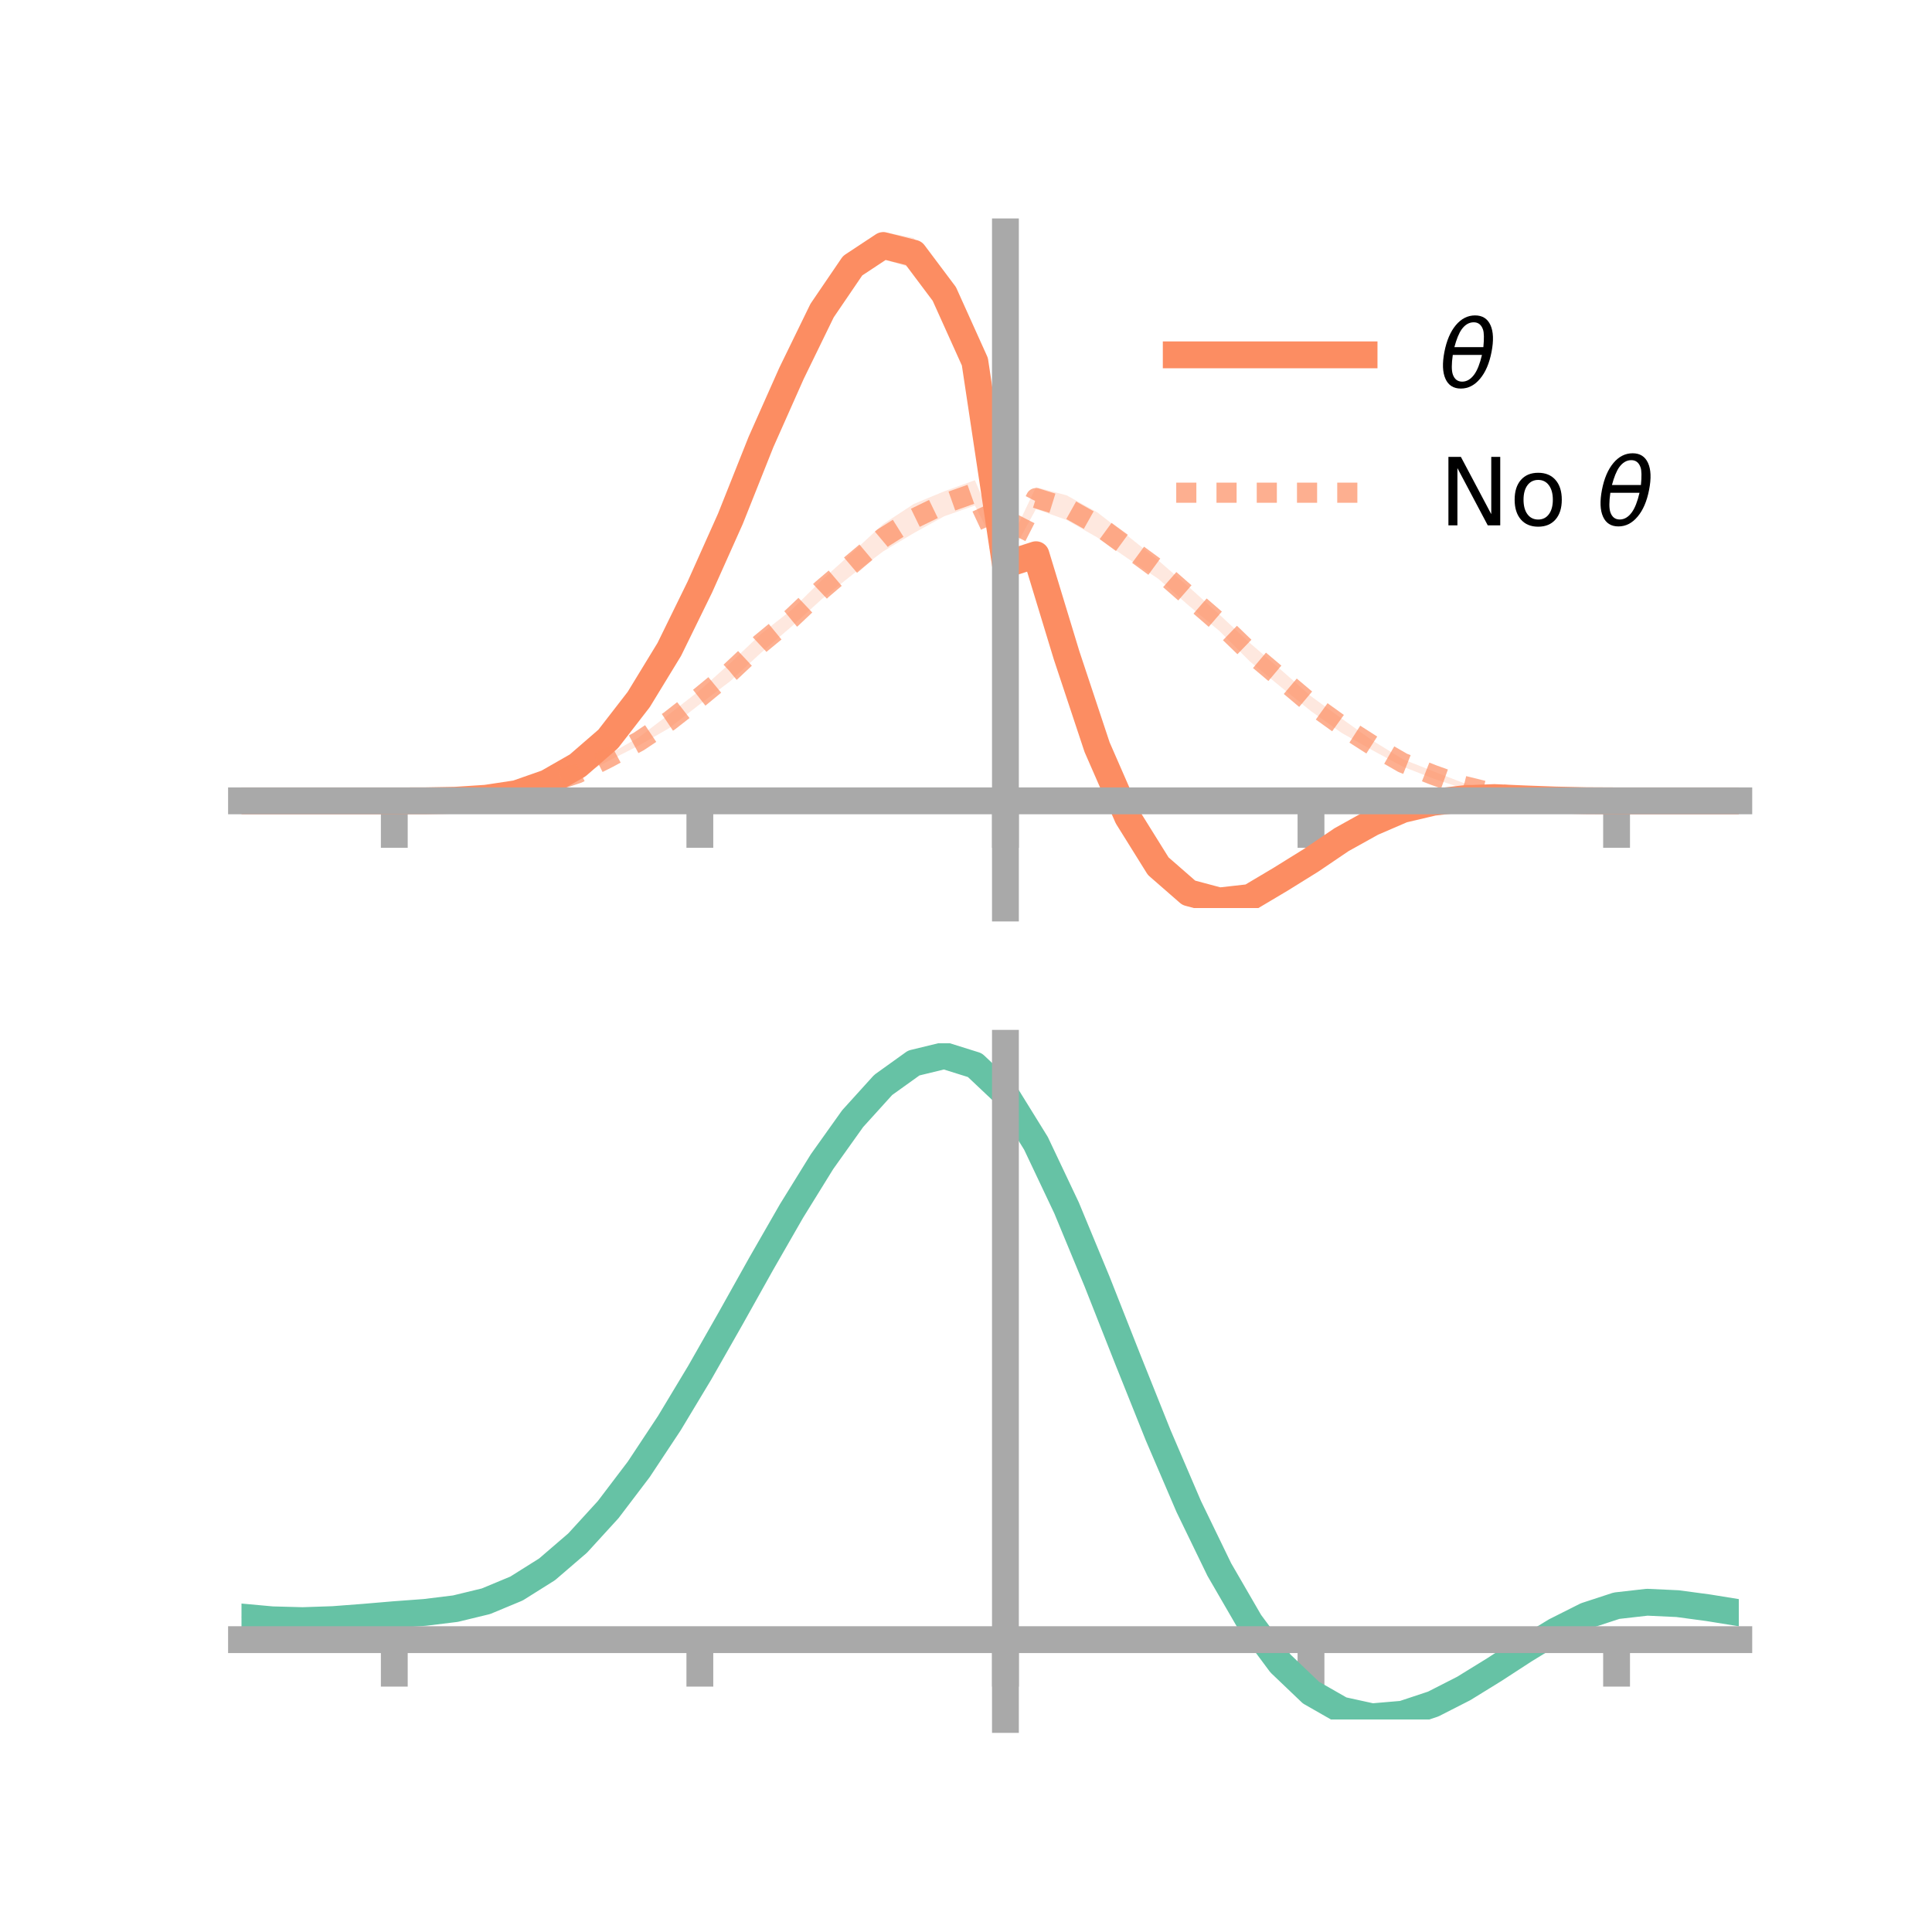 <?xml version="1.0" encoding="utf-8" standalone="no"?>
<!DOCTYPE svg PUBLIC "-//W3C//DTD SVG 1.1//EN"
  "http://www.w3.org/Graphics/SVG/1.1/DTD/svg11.dtd">
<!-- Created with matplotlib (https://matplotlib.org/) -->
<svg height="144pt" version="1.1" viewBox="0 0 144 144" width="144pt" xmlns="http://www.w3.org/2000/svg" xmlns:xlink="http://www.w3.org/1999/xlink">
 <defs>
  <style type="text/css">*{stroke-linecap:butt;stroke-linejoin:round;}</style>
 </defs>
 <g id="figure_1">
  <g id="patch_1">
   <path d="M 0 144 
L 144 144 
L 144 0 
L 0 0 
z
" style="fill:none;"/>
  </g>
  <g id="axes_1">
   <g id="patch_2">
    <path d="M 18 67.68 
L 129.6 67.68 
L 129.6 17.28 
L 18 17.28 
z
" style="fill:none;"/>
   </g>
   <g id="PolyCollection_1">
    <path clip-path="url(#p96878a3225)" d="M 18 59.69 
L 18 59.69 
L 20.278 59.69 
L 22.555 59.69 
L 24.833 59.69 
L 27.11 59.69 
L 29.388 59.69 
L 31.665 59.673 
L 33.943 59.613 
L 36.22 59.42 
L 38.498 59.036 
L 40.776 58.208 
L 43.053 56.84 
L 45.331 54.777 
L 47.608 51.806 
L 49.886 47.996 
L 52.163 43.079 
L 54.441 37.897 
L 56.718 32.166 
L 58.996 26.949 
L 61.273 22.175 
L 63.551 18.657 
L 65.829 17.28 
L 68.106 17.735 
L 70.384 20.686 
L 72.661 25.816 
L 74.939 41.671 
L 77.216 40.43 
L 79.494 47.682 
L 81.771 54.921 
L 84.049 60.105 
L 86.327 63.683 
L 88.604 65.92 
L 90.882 66.623 
L 93.159 66.314 
L 95.437 65.032 
L 97.714 63.707 
L 99.992 62.301 
L 102.269 61.058 
L 104.547 60.136 
L 106.824 59.61 
L 109.102 59.405 
L 111.38 59.335 
L 113.657 59.474 
L 115.935 59.597 
L 118.212 59.663 
L 120.49 59.69 
L 122.767 59.69 
L 125.045 59.69 
L 127.322 59.69 
L 129.6 59.69 
L 129.6 59.69 
L 129.6 59.69 
L 127.322 59.69 
L 125.045 59.69 
L 122.767 59.69 
L 120.49 59.69 
L 118.212 59.693 
L 115.935 59.658 
L 113.657 59.613 
L 111.38 59.554 
L 109.102 59.663 
L 106.824 59.989 
L 104.547 60.534 
L 102.269 61.578 
L 99.992 62.867 
L 97.714 64.546 
L 95.437 66.05 
L 93.159 67.476 
L 90.882 67.68 
L 88.604 67.168 
L 86.327 65.434 
L 84.049 61.698 
L 81.771 56.459 
L 79.494 49.983 
L 77.216 42.26 
L 74.939 42.489 
L 72.661 28.1 
L 70.384 23.133 
L 68.106 20.011 
L 65.829 19.317 
L 63.551 20.952 
L 61.273 24.125 
L 58.996 28.697 
L 56.718 33.726 
L 54.441 39.43 
L 52.163 44.426 
L 49.886 48.807 
L 47.608 52.464 
L 45.331 55.377 
L 43.053 57.262 
L 40.776 58.498 
L 38.498 59.269 
L 36.22 59.572 
L 33.943 59.677 
L 31.665 59.702 
L 29.388 59.69 
L 27.11 59.69 
L 24.833 59.69 
L 22.555 59.69 
L 20.278 59.69 
L 18 59.69 
z
" style="fill:#fc8d62;fill-opacity:0.2;"/>
   </g>
   <g id="PolyCollection_2">
    <path clip-path="url(#p96878a3225)" d="M 18 59.69 
L 18 59.69 
L 20.278 59.69 
L 22.555 59.69 
L 24.833 59.69 
L 27.11 59.69 
L 29.388 59.69 
L 31.665 59.652 
L 33.943 59.526 
L 36.22 59.264 
L 38.498 58.82 
L 40.776 58.172 
L 43.053 57.357 
L 45.331 56.257 
L 47.608 54.962 
L 49.886 53.223 
L 52.163 51.448 
L 54.441 49.415 
L 56.718 47.248 
L 58.996 45.46 
L 61.273 43.218 
L 63.551 41.164 
L 65.829 39.06 
L 68.106 37.564 
L 70.384 36.616 
L 72.661 35.793 
L 74.939 41.093 
L 77.216 36.311 
L 79.494 36.915 
L 81.771 38.175 
L 84.049 39.939 
L 86.327 41.765 
L 88.604 43.744 
L 90.882 45.801 
L 93.159 47.927 
L 95.437 49.891 
L 97.714 51.894 
L 99.992 53.549 
L 102.269 55.18 
L 104.547 56.58 
L 106.824 57.49 
L 109.102 58.365 
L 111.38 58.976 
L 113.657 59.333 
L 115.935 59.568 
L 118.212 59.673 
L 120.49 59.69 
L 122.767 59.69 
L 125.045 59.69 
L 127.322 59.69 
L 129.6 59.69 
L 129.6 59.69 
L 129.6 59.69 
L 127.322 59.69 
L 125.045 59.69 
L 122.767 59.69 
L 120.49 59.69 
L 118.212 59.706 
L 115.935 59.687 
L 113.657 59.56 
L 111.38 59.297 
L 109.102 58.787 
L 106.824 58.027 
L 104.547 57.137 
L 102.269 55.908 
L 99.992 54.622 
L 97.714 53.005 
L 95.437 51.176 
L 93.159 49.302 
L 90.882 47.024 
L 88.604 45.14 
L 86.327 43.137 
L 84.049 41.619 
L 81.771 40.052 
L 79.494 38.754 
L 77.216 37.941 
L 74.939 42.115 
L 72.661 37.679 
L 70.384 38.475 
L 68.106 39.736 
L 65.829 41.095 
L 63.551 42.814 
L 61.273 44.638 
L 58.996 46.7 
L 56.718 48.657 
L 54.441 50.762 
L 52.163 52.486 
L 49.886 54.265 
L 47.608 55.574 
L 45.331 56.723 
L 43.053 57.924 
L 40.776 58.627 
L 38.498 59.134 
L 36.22 59.498 
L 33.943 59.634 
L 31.665 59.691 
L 29.388 59.69 
L 27.11 59.69 
L 24.833 59.69 
L 22.555 59.69 
L 20.278 59.69 
L 18 59.69 
z
" style="fill:#fc8d62;fill-opacity:0.2;"/>
   </g>
   <g id="matplotlib.axis_1">
    <g id="xtick_1">
     <g id="line2d_1">
      <defs>
       <path d="M 0 0 
L 0 3.5 
" id="m8547110231" style="stroke:#a9a9a9;stroke-width:2;"/>
      </defs>
      <g>
       <use style="fill:#a9a9a9;stroke:#a9a9a9;stroke-width:2;" x="29.388" xlink:href="#m8547110231" y="59.69"/>
      </g>
     </g>
    </g>
    <g id="xtick_2">
     <g id="line2d_2">
      <g>
       <use style="fill:#a9a9a9;stroke:#a9a9a9;stroke-width:2;" x="52.163" xlink:href="#m8547110231" y="59.69"/>
      </g>
     </g>
    </g>
    <g id="xtick_3">
     <g id="line2d_3">
      <g>
       <use style="fill:#a9a9a9;stroke:#a9a9a9;stroke-width:2;" x="74.939" xlink:href="#m8547110231" y="59.69"/>
      </g>
     </g>
    </g>
    <g id="xtick_4">
     <g id="line2d_4">
      <g>
       <use style="fill:#a9a9a9;stroke:#a9a9a9;stroke-width:2;" x="97.714" xlink:href="#m8547110231" y="59.69"/>
      </g>
     </g>
    </g>
    <g id="xtick_5">
     <g id="line2d_5">
      <g>
       <use style="fill:#a9a9a9;stroke:#a9a9a9;stroke-width:2;" x="120.49" xlink:href="#m8547110231" y="59.69"/>
      </g>
     </g>
    </g>
   </g>
   <g id="matplotlib.axis_2"/>
   <g id="line2d_6">
    <path clip-path="url(#p96878a3225)" d="M 18 59.69 
L 20.278 59.69 
L 22.555 59.69 
L 24.833 59.69 
L 27.11 59.69 
L 29.388 59.69 
L 31.665 59.687 
L 33.943 59.645 
L 36.22 59.496 
L 38.498 59.152 
L 40.776 58.353 
L 43.053 57.051 
L 45.331 55.077 
L 47.608 52.135 
L 49.886 48.401 
L 52.163 43.753 
L 54.441 38.664 
L 56.718 32.946 
L 58.996 27.823 
L 61.273 23.15 
L 63.551 19.804 
L 65.829 18.299 
L 68.106 18.873 
L 70.384 21.909 
L 72.661 26.958 
L 74.939 42.08 
L 77.216 41.345 
L 79.494 48.833 
L 81.771 55.69 
L 84.049 60.902 
L 86.327 64.558 
L 88.604 66.544 
L 90.882 67.151 
L 93.159 66.895 
L 95.437 65.541 
L 97.714 64.127 
L 99.992 62.584 
L 102.269 61.318 
L 104.547 60.335 
L 106.824 59.799 
L 109.102 59.534 
L 111.38 59.445 
L 113.657 59.544 
L 115.935 59.627 
L 118.212 59.678 
L 120.49 59.69 
L 122.767 59.69 
L 125.045 59.69 
L 127.322 59.69 
L 129.6 59.69 
" style="fill:none;stroke:#fc8d62;stroke-linecap:square;stroke-width:2;"/>
   </g>
   <g id="line2d_7">
    <path clip-path="url(#p96878a3225)" d="M 18 59.69 
L 20.278 59.69 
L 22.555 59.69 
L 24.833 59.69 
L 27.11 59.69 
L 29.388 59.69 
L 31.665 59.671 
L 33.943 59.58 
L 36.22 59.381 
L 38.498 58.977 
L 40.776 58.4 
L 43.053 57.64 
L 45.331 56.49 
L 47.608 55.268 
L 49.886 53.744 
L 52.163 51.967 
L 54.441 50.089 
L 56.718 47.952 
L 58.996 46.08 
L 61.273 43.928 
L 63.551 41.989 
L 65.829 40.077 
L 68.106 38.65 
L 70.384 37.545 
L 72.661 36.736 
L 74.939 41.604 
L 77.216 37.126 
L 79.494 37.835 
L 81.771 39.114 
L 84.049 40.779 
L 86.327 42.451 
L 88.604 44.442 
L 90.882 46.413 
L 93.159 48.615 
L 95.437 50.533 
L 97.714 52.45 
L 99.992 54.086 
L 102.269 55.544 
L 104.547 56.858 
L 106.824 57.758 
L 109.102 58.576 
L 111.38 59.137 
L 113.657 59.446 
L 115.935 59.627 
L 118.212 59.69 
L 120.49 59.69 
L 122.767 59.69 
L 125.045 59.69 
L 127.322 59.69 
L 129.6 59.69 
" style="fill:none;stroke:#fc8d62;stroke-dasharray:1.5,1.5;stroke-dashoffset:0;stroke-opacity:0.7;stroke-width:1.5;"/>
   </g>
   <g id="patch_3">
    <path d="M 74.939 67.68 
L 74.939 17.28 
" style="fill:none;stroke:#a9a9a9;stroke-linecap:square;stroke-linejoin:miter;stroke-width:2;"/>
   </g>
   <g id="patch_4">
    <path d="M 129.6 67.68 
L 129.6 17.28 
" style="fill:none;"/>
   </g>
   <g id="patch_5">
    <path d="M 18 59.69 
L 129.6 59.69 
" style="fill:none;stroke:#a9a9a9;stroke-linecap:square;stroke-linejoin:miter;stroke-width:2;"/>
   </g>
   <g id="patch_6">
    <path d="M 18 17.28 
L 129.6 17.28 
" style="fill:none;"/>
   </g>
   <g id="legend_1">
    <g id="line2d_8">
     <path d="M 87.67 26.449 
L 101.67 26.449 
" style="fill:none;stroke:#fc8d62;stroke-linecap:square;stroke-width:2;"/>
    </g>
    <g id="line2d_9"/>
    <g id="text_1">
     <!-- $\theta$ -->
     <g transform="translate(107.27 28.899)scale(0.07 -0.07)">
      <defs>
       <path d="M 45.516 34.672 
L 14.453 34.672 
Q 12.359 20.062 14.5 13.875 
Q 17.188 6.25 24.469 6.25 
Q 31.781 6.25 37.359 13.922 
Q 42.234 20.656 45.516 34.672 
z
M 47.016 42.969 
Q 48.344 56.844 46.625 61.719 
Q 43.953 69.438 36.766 69.438 
Q 29.297 69.438 23.828 61.812 
Q 19.531 55.672 16.156 42.969 
z
M 38.188 76.766 
Q 49.906 76.766 54.594 66.406 
Q 59.281 56.109 55.719 37.844 
Q 52.203 19.625 43.453 9.281 
Q 34.766 -1.125 23.047 -1.125 
Q 11.281 -1.125 6.641 9.281 
Q 2 19.625 5.516 37.844 
Q 9.078 56.109 17.719 66.406 
Q 26.422 76.766 38.188 76.766 
z
" id="DejaVuSans-Oblique-952"/>
      </defs>
      <use transform="translate(0 0.234)" xlink:href="#DejaVuSans-Oblique-952"/>
     </g>
    </g>
    <g id="line2d_10">
     <path d="M 87.67 36.724 
L 101.67 36.724 
" style="fill:none;stroke:#fc8d62;stroke-dasharray:1.5,1.5;stroke-dashoffset:0;stroke-opacity:0.7;stroke-width:1.5;"/>
    </g>
    <g id="line2d_11"/>
    <g id="text_2">
     <!-- No $\theta$ -->
     <g transform="translate(107.27 39.174)scale(0.07 -0.07)">
      <defs>
       <path d="M 9.812 72.906 
L 23.094 72.906 
L 55.422 11.922 
L 55.422 72.906 
L 64.984 72.906 
L 64.984 0 
L 51.703 0 
L 19.391 60.984 
L 19.391 0 
L 9.812 0 
z
" id="DejaVuSans-78"/>
       <path d="M 30.609 48.391 
Q 23.391 48.391 19.188 42.75 
Q 14.984 37.109 14.984 27.297 
Q 14.984 17.484 19.156 11.844 
Q 23.344 6.203 30.609 6.203 
Q 37.797 6.203 41.984 11.859 
Q 46.188 17.531 46.188 27.297 
Q 46.188 37.016 41.984 42.703 
Q 37.797 48.391 30.609 48.391 
z
M 30.609 56 
Q 42.328 56 49.016 48.375 
Q 55.719 40.766 55.719 27.297 
Q 55.719 13.875 49.016 6.219 
Q 42.328 -1.422 30.609 -1.422 
Q 18.844 -1.422 12.172 6.219 
Q 5.516 13.875 5.516 27.297 
Q 5.516 40.766 12.172 48.375 
Q 18.844 56 30.609 56 
z
" id="DejaVuSans-111"/>
       <path id="DejaVuSans-32"/>
      </defs>
      <use transform="translate(0 0.234)" xlink:href="#DejaVuSans-78"/>
      <use transform="translate(74.805 0.234)" xlink:href="#DejaVuSans-111"/>
      <use transform="translate(135.986 0.234)" xlink:href="#DejaVuSans-32"/>
      <use transform="translate(167.773 0.234)" xlink:href="#DejaVuSans-Oblique-952"/>
     </g>
    </g>
   </g>
  </g>
  <g id="axes_2">
   <g id="patch_7">
    <path d="M 18 128.16 
L 129.6 128.16 
L 129.6 77.76 
L 18 77.76 
z
" style="fill:none;"/>
   </g>
   <g id="PolyCollection_3">
    <path clip-path="url(#pea0ab2ae07)" d="M 18 120.563 
L 18 120.484 
L 20.278 120.699 
L 22.555 120.76 
L 24.833 120.676 
L 27.11 120.494 
L 29.388 120.292 
L 31.665 120.119 
L 33.943 119.835 
L 36.22 119.278 
L 38.498 118.319 
L 40.776 116.869 
L 43.053 114.875 
L 45.331 112.329 
L 47.608 109.262 
L 49.886 105.744 
L 52.163 101.873 
L 54.441 97.78 
L 56.718 93.62 
L 58.996 89.567 
L 61.273 85.81 
L 63.551 82.548 
L 65.829 79.985 
L 68.106 78.323 
L 70.384 77.76 
L 72.661 78.484 
L 74.939 80.666 
L 77.216 84.394 
L 79.494 89.269 
L 81.771 94.843 
L 84.049 100.7 
L 86.327 106.474 
L 88.604 111.865 
L 90.882 116.639 
L 93.159 120.631 
L 95.437 123.743 
L 97.714 125.942 
L 99.992 127.256 
L 102.269 127.76 
L 104.547 127.571 
L 106.824 126.826 
L 109.102 125.682 
L 111.38 124.3 
L 113.657 122.844 
L 115.935 121.475 
L 118.212 120.344 
L 120.49 119.602 
L 122.767 119.345 
L 125.045 119.456 
L 127.322 119.77 
L 129.6 120.149 
L 129.6 120.252 
L 129.6 120.252 
L 127.322 119.895 
L 125.045 119.598 
L 122.767 119.497 
L 120.49 119.758 
L 118.212 120.509 
L 115.935 121.667 
L 113.657 123.08 
L 111.38 124.585 
L 109.102 126.012 
L 106.824 127.192 
L 104.547 127.959 
L 102.269 128.16 
L 99.992 127.665 
L 97.714 126.375 
L 95.437 124.229 
L 93.159 121.206 
L 90.882 117.34 
L 88.604 112.718 
L 86.327 107.494 
L 84.049 101.893 
L 81.771 96.206 
L 79.494 90.786 
L 77.216 86.042 
L 74.939 82.414 
L 72.661 80.296 
L 70.384 79.594 
L 68.106 80.139 
L 65.829 81.742 
L 63.551 84.21 
L 61.273 87.344 
L 58.996 90.947 
L 56.718 94.829 
L 54.441 98.807 
L 52.163 102.717 
L 49.886 106.413 
L 47.608 109.773 
L 45.331 112.705 
L 43.053 115.147 
L 40.776 117.07 
L 38.498 118.48 
L 36.22 119.419 
L 33.943 119.965 
L 31.665 120.24 
L 29.388 120.403 
L 27.11 120.59 
L 24.833 120.754 
L 22.555 120.825 
L 20.278 120.763 
L 18 120.563 
z
" style="fill:#66c2a5;fill-opacity:0.2;"/>
   </g>
   <g id="matplotlib.axis_3">
    <g id="xtick_6">
     <g id="line2d_12">
      <g>
       <use style="fill:#a9a9a9;stroke:#a9a9a9;stroke-width:2;" x="29.388" xlink:href="#m8547110231" y="122.21"/>
      </g>
     </g>
    </g>
    <g id="xtick_7">
     <g id="line2d_13">
      <g>
       <use style="fill:#a9a9a9;stroke:#a9a9a9;stroke-width:2;" x="52.163" xlink:href="#m8547110231" y="122.21"/>
      </g>
     </g>
    </g>
    <g id="xtick_8">
     <g id="line2d_14">
      <g>
       <use style="fill:#a9a9a9;stroke:#a9a9a9;stroke-width:2;" x="74.939" xlink:href="#m8547110231" y="122.21"/>
      </g>
     </g>
    </g>
    <g id="xtick_9">
     <g id="line2d_15">
      <g>
       <use style="fill:#a9a9a9;stroke:#a9a9a9;stroke-width:2;" x="97.714" xlink:href="#m8547110231" y="122.21"/>
      </g>
     </g>
    </g>
    <g id="xtick_10">
     <g id="line2d_16">
      <g>
       <use style="fill:#a9a9a9;stroke:#a9a9a9;stroke-width:2;" x="120.49" xlink:href="#m8547110231" y="122.21"/>
      </g>
     </g>
    </g>
   </g>
   <g id="matplotlib.axis_4"/>
   <g id="line2d_17">
    <path clip-path="url(#pea0ab2ae07)" d="M 18 120.523 
L 20.278 120.731 
L 22.555 120.792 
L 24.833 120.715 
L 27.11 120.542 
L 29.388 120.348 
L 31.665 120.18 
L 33.943 119.9 
L 36.22 119.348 
L 38.498 118.4 
L 40.776 116.969 
L 43.053 115.011 
L 45.331 112.517 
L 47.608 109.518 
L 49.886 106.078 
L 52.163 102.295 
L 54.441 98.294 
L 56.718 94.224 
L 58.996 90.257 
L 61.273 86.577 
L 63.551 83.379 
L 65.829 80.864 
L 68.106 79.231 
L 70.384 78.677 
L 72.661 79.39 
L 74.939 81.54 
L 77.216 85.218 
L 79.494 90.027 
L 81.771 95.524 
L 84.049 101.296 
L 86.327 106.984 
L 88.604 112.291 
L 90.882 116.989 
L 93.159 120.918 
L 95.437 123.986 
L 97.714 126.159 
L 99.992 127.461 
L 102.269 127.96 
L 104.547 127.765 
L 106.824 127.009 
L 109.102 125.847 
L 111.38 124.442 
L 113.657 122.962 
L 115.935 121.571 
L 118.212 120.426 
L 120.49 119.68 
L 122.767 119.421 
L 125.045 119.527 
L 127.322 119.833 
L 129.6 120.201 
" style="fill:none;stroke:#66c2a5;stroke-linecap:square;stroke-width:2;"/>
   </g>
   <g id="patch_8">
    <path d="M 74.939 128.16 
L 74.939 77.76 
" style="fill:none;stroke:#a9a9a9;stroke-linecap:square;stroke-linejoin:miter;stroke-width:2;"/>
   </g>
   <g id="patch_9">
    <path d="M 129.6 128.16 
L 129.6 77.76 
" style="fill:none;"/>
   </g>
   <g id="patch_10">
    <path d="M 18 122.21 
L 129.6 122.21 
" style="fill:none;stroke:#a9a9a9;stroke-linecap:square;stroke-linejoin:miter;stroke-width:2;"/>
   </g>
   <g id="patch_11">
    <path d="M 18 77.76 
L 129.6 77.76 
" style="fill:none;"/>
   </g>
  </g>
 </g>
 <defs>
  <clipPath id="p96878a3225">
   <rect height="50.4" width="111.6" x="18" y="17.28"/>
  </clipPath>
  <clipPath id="pea0ab2ae07">
   <rect height="50.4" width="111.6" x="18" y="77.76"/>
  </clipPath>
 </defs>
</svg>
